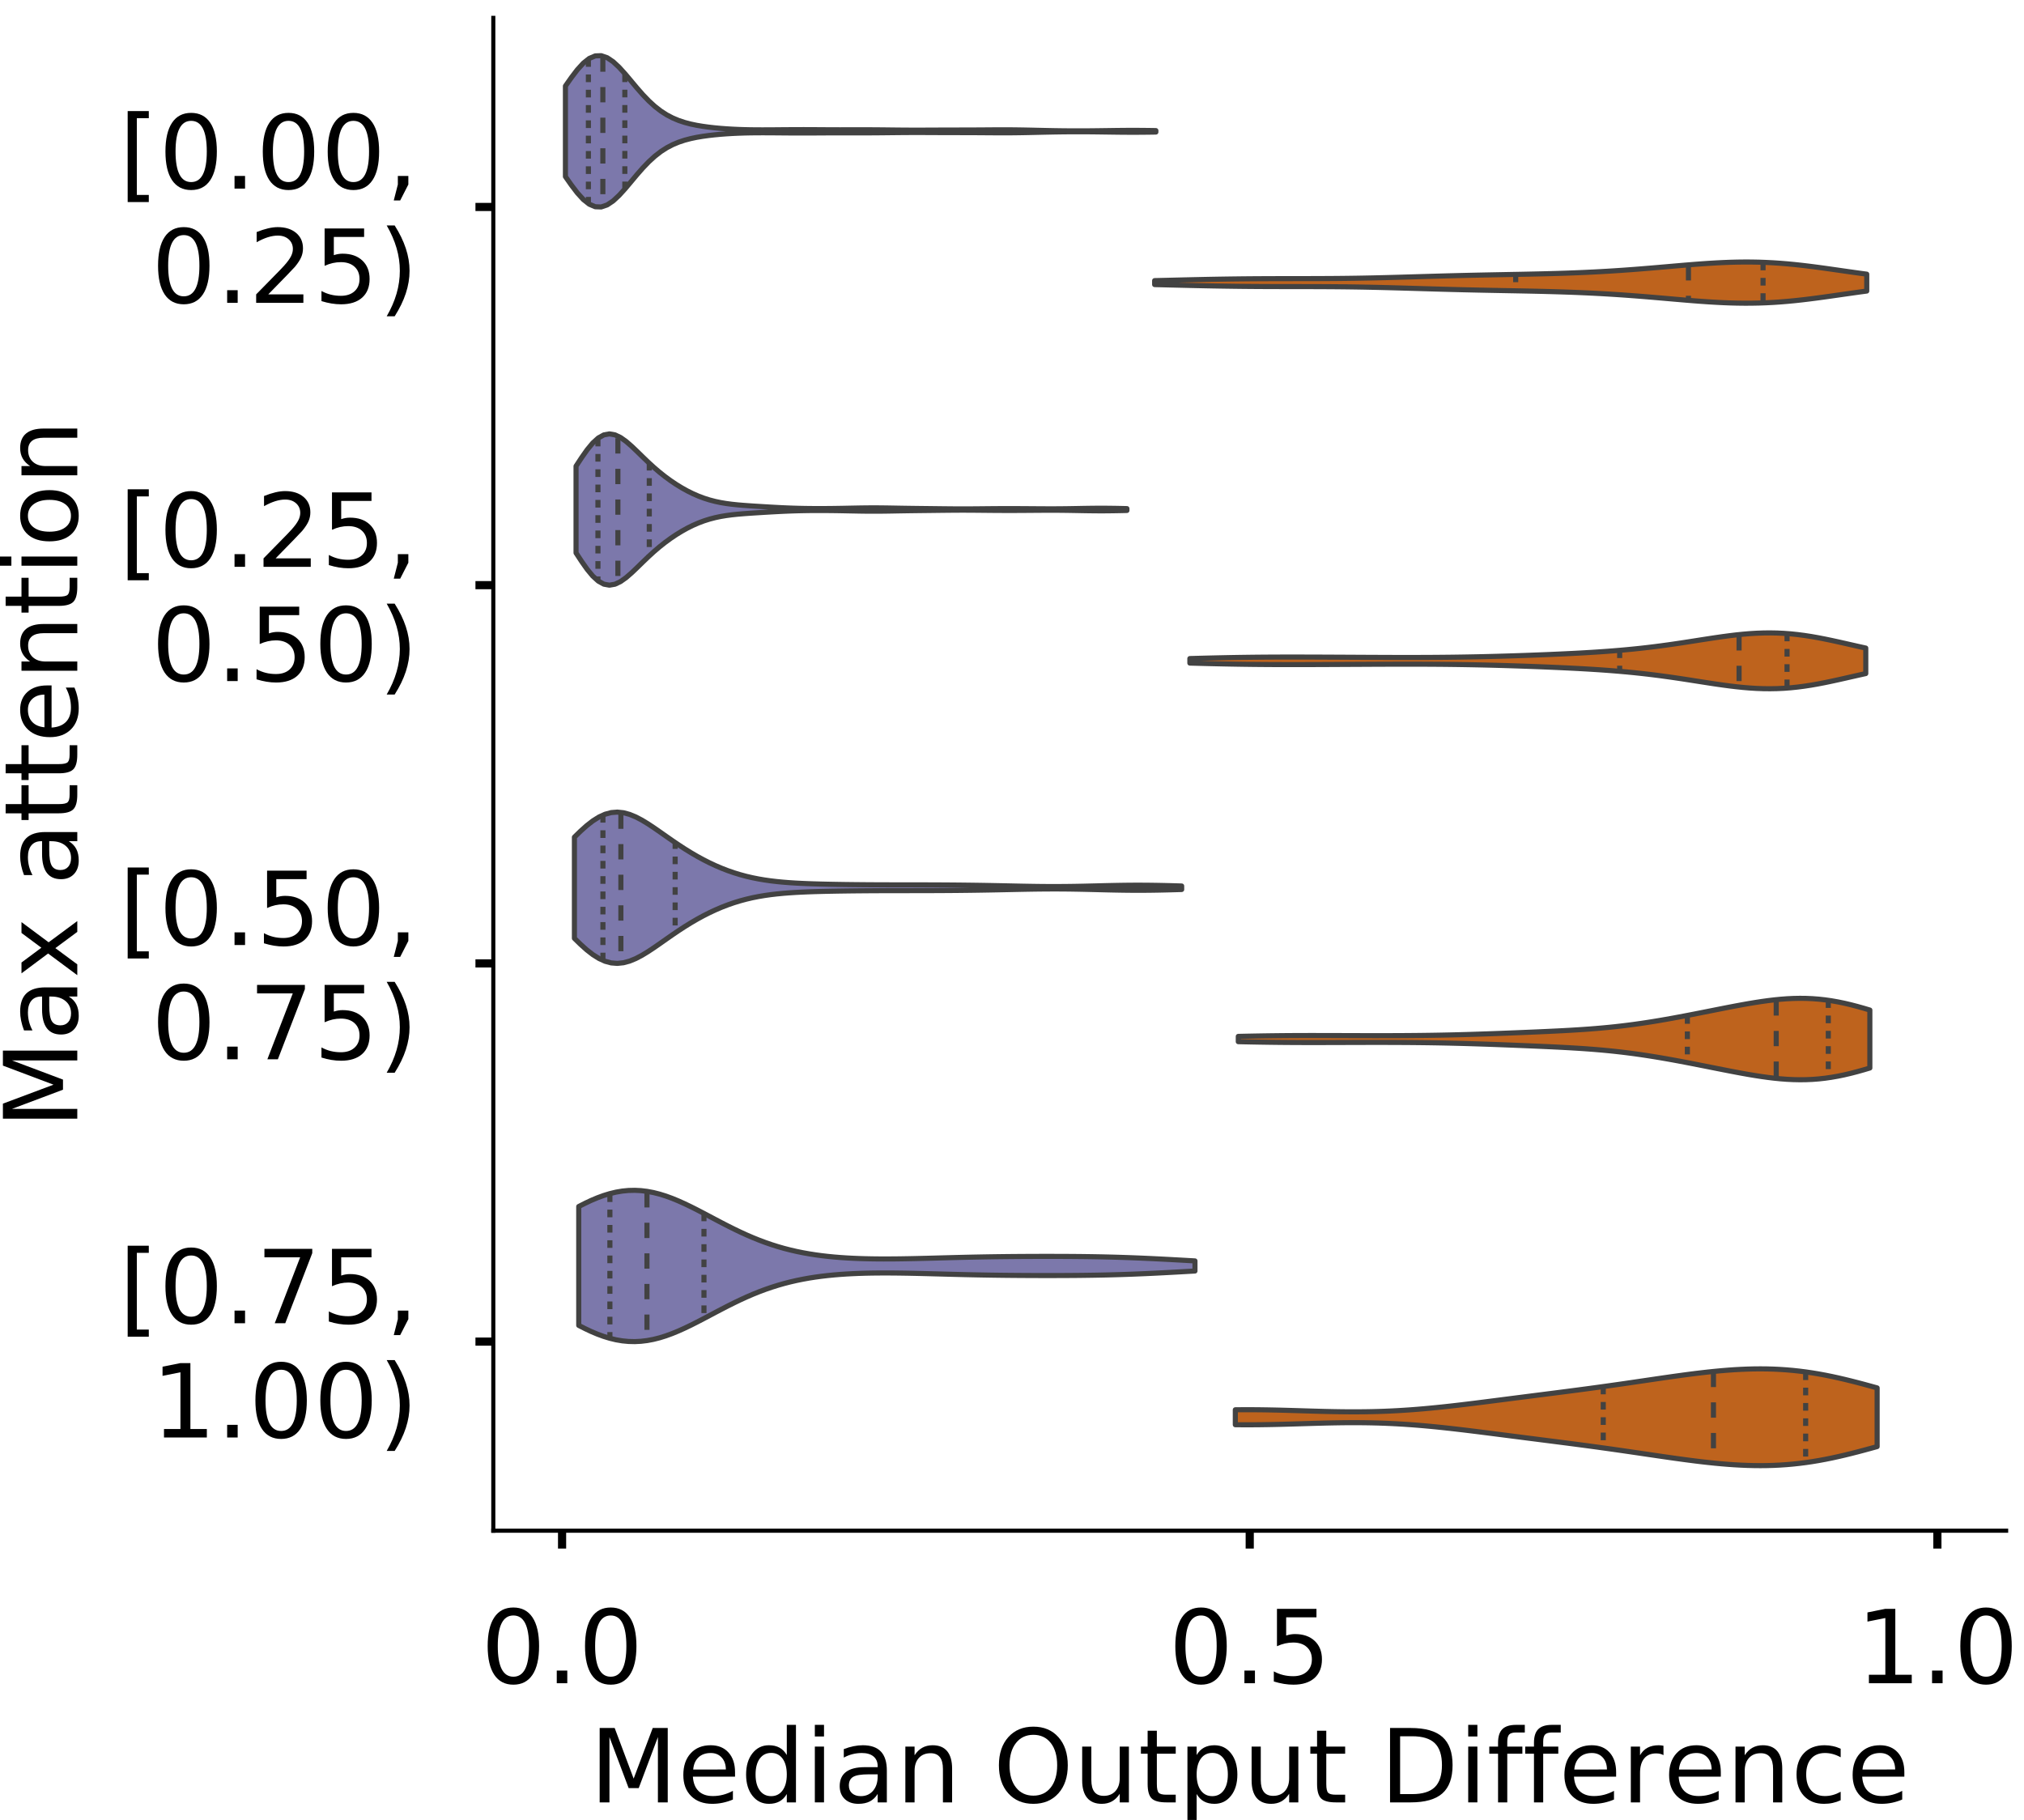<?xml version="1.0" encoding="utf-8" standalone="no"?>
<!DOCTYPE svg PUBLIC "-//W3C//DTD SVG 1.1//EN"
  "http://www.w3.org/Graphics/SVG/1.1/DTD/svg11.dtd">
<!-- Created with matplotlib (https://matplotlib.org/) -->
<svg height="356.753pt" version="1.1" viewBox="0 0 396.753 356.753" width="396.753pt" xmlns="http://www.w3.org/2000/svg" xmlns:xlink="http://www.w3.org/1999/xlink">
 <defs>
  <style type="text/css">
*{stroke-linecap:butt;stroke-linejoin:round;}
  </style>
 </defs>
 <g id="figure_1">
  <g id="patch_1">
   <path d="M 0 356.753 
L 396.753 356.753 
L 396.753 0 
L 0 0 
z
" style="fill:#ffffff;"/>
  </g>
  <g id="axes_1">
   <g id="patch_2">
    <path d="M 96.7 300.053 
L 393.253 300.053 
L 393.253 3.5 
L 96.7 3.5 
z
" style="fill:#ffffff;"/>
   </g>
   <g id="PolyCollection_1">
    <defs>
     <path d="M 110.838 -322.134 
L 110.838 -339.89 
L 112.007 -341.555 
L 113.176 -343.09 
L 114.345 -344.372 
L 115.514 -345.299 
L 116.683 -345.797 
L 117.852 -345.839 
L 119.021 -345.44 
L 120.191 -344.655 
L 121.36 -343.568 
L 122.529 -342.279 
L 123.698 -340.892 
L 124.867 -339.496 
L 126.036 -338.166 
L 127.205 -336.953 
L 128.374 -335.888 
L 129.543 -334.981 
L 130.712 -334.229 
L 131.882 -333.619 
L 133.051 -333.131 
L 134.22 -332.744 
L 135.389 -332.437 
L 136.558 -332.193 
L 137.727 -331.996 
L 138.896 -331.835 
L 140.065 -331.702 
L 141.234 -331.593 
L 142.404 -331.504 
L 143.573 -331.434 
L 144.742 -331.38 
L 145.911 -331.342 
L 147.08 -331.317 
L 148.249 -331.303 
L 149.418 -331.299 
L 150.587 -331.302 
L 151.756 -331.309 
L 152.926 -331.319 
L 154.095 -331.328 
L 155.264 -331.336 
L 156.433 -331.341 
L 157.602 -331.342 
L 158.771 -331.339 
L 159.94 -331.333 
L 161.109 -331.325 
L 162.278 -331.318 
L 163.447 -331.313 
L 164.617 -331.31 
L 165.786 -331.311 
L 166.955 -331.312 
L 168.124 -331.315 
L 169.293 -331.315 
L 170.462 -331.313 
L 171.631 -331.307 
L 172.8 -331.297 
L 173.969 -331.285 
L 175.139 -331.271 
L 176.308 -331.259 
L 177.477 -331.25 
L 178.646 -331.244 
L 179.815 -331.243 
L 180.984 -331.245 
L 182.153 -331.25 
L 183.322 -331.255 
L 184.491 -331.26 
L 185.661 -331.264 
L 186.83 -331.266 
L 187.999 -331.268 
L 189.168 -331.269 
L 190.337 -331.273 
L 191.506 -331.279 
L 192.675 -331.286 
L 193.844 -331.295 
L 195.013 -331.303 
L 196.182 -331.307 
L 197.352 -331.307 
L 198.521 -331.3 
L 199.69 -331.287 
L 200.859 -331.267 
L 202.028 -331.243 
L 203.197 -331.216 
L 204.366 -331.189 
L 205.535 -331.163 
L 206.704 -331.141 
L 207.874 -331.123 
L 209.043 -331.11 
L 210.212 -331.102 
L 211.381 -331.099 
L 212.55 -331.102 
L 213.719 -331.11 
L 214.888 -331.122 
L 216.057 -331.138 
L 217.226 -331.154 
L 218.395 -331.171 
L 219.565 -331.184 
L 220.734 -331.194 
L 221.903 -331.198 
L 223.072 -331.196 
L 224.241 -331.188 
L 225.41 -331.175 
L 226.579 -331.157 
L 226.579 -330.867 
L 226.579 -330.867 
L 225.41 -330.849 
L 224.241 -330.836 
L 223.072 -330.828 
L 221.903 -330.826 
L 220.734 -330.83 
L 219.565 -330.839 
L 218.395 -330.853 
L 217.226 -330.869 
L 216.057 -330.886 
L 214.888 -330.901 
L 213.719 -330.914 
L 212.55 -330.921 
L 211.381 -330.924 
L 210.212 -330.922 
L 209.043 -330.914 
L 207.874 -330.901 
L 206.704 -330.883 
L 205.535 -330.86 
L 204.366 -330.835 
L 203.197 -330.808 
L 202.028 -330.781 
L 200.859 -330.757 
L 199.69 -330.737 
L 198.521 -330.724 
L 197.352 -330.717 
L 196.182 -330.716 
L 195.013 -330.721 
L 193.844 -330.729 
L 192.675 -330.737 
L 191.506 -330.745 
L 190.337 -330.751 
L 189.168 -330.754 
L 187.999 -330.756 
L 186.83 -330.758 
L 185.661 -330.76 
L 184.491 -330.763 
L 183.322 -330.768 
L 182.153 -330.774 
L 180.984 -330.778 
L 179.815 -330.781 
L 178.646 -330.779 
L 177.477 -330.774 
L 176.308 -330.764 
L 175.139 -330.752 
L 173.969 -330.739 
L 172.8 -330.727 
L 171.631 -330.717 
L 170.462 -330.711 
L 169.293 -330.708 
L 168.124 -330.709 
L 166.955 -330.711 
L 165.786 -330.713 
L 164.617 -330.713 
L 163.447 -330.711 
L 162.278 -330.705 
L 161.109 -330.698 
L 159.94 -330.691 
L 158.771 -330.685 
L 157.602 -330.682 
L 156.433 -330.683 
L 155.264 -330.687 
L 154.095 -330.695 
L 152.926 -330.705 
L 151.756 -330.715 
L 150.587 -330.722 
L 149.418 -330.725 
L 148.249 -330.72 
L 147.08 -330.707 
L 145.911 -330.682 
L 144.742 -330.643 
L 143.573 -330.59 
L 142.404 -330.519 
L 141.234 -330.431 
L 140.065 -330.321 
L 138.896 -330.189 
L 137.727 -330.028 
L 136.558 -329.831 
L 135.389 -329.586 
L 134.22 -329.28 
L 133.051 -328.893 
L 131.882 -328.405 
L 130.712 -327.795 
L 129.543 -327.043 
L 128.374 -326.136 
L 127.205 -325.071 
L 126.036 -323.858 
L 124.867 -322.528 
L 123.698 -321.132 
L 122.529 -319.744 
L 121.36 -318.456 
L 120.191 -317.369 
L 119.021 -316.584 
L 117.852 -316.184 
L 116.683 -316.226 
L 115.514 -316.725 
L 114.345 -317.651 
L 113.176 -318.934 
L 112.007 -320.469 
L 110.838 -322.134 
z
" id="m9d7e455f4f" style="stroke:#424242;"/>
    </defs>
    <g clip-path="url(#pa01f464db3)">
     <use style="fill:#7c78ab;stroke:#424242;" x="0" xlink:href="#m9d7e455f4f" y="356.753"/>
    </g>
   </g>
   <g id="PolyCollection_2">
    <defs>
     <path d="M 226.338 -300.967 
L 226.338 -301.746 
L 227.748 -301.78 
L 229.158 -301.814 
L 230.568 -301.848 
L 231.978 -301.882 
L 233.388 -301.915 
L 234.798 -301.946 
L 236.208 -301.976 
L 237.618 -302.004 
L 239.028 -302.029 
L 240.438 -302.051 
L 241.848 -302.071 
L 243.258 -302.088 
L 244.668 -302.102 
L 246.078 -302.113 
L 247.488 -302.121 
L 248.898 -302.127 
L 250.308 -302.131 
L 251.718 -302.134 
L 253.128 -302.136 
L 254.538 -302.137 
L 255.948 -302.139 
L 257.358 -302.142 
L 258.768 -302.147 
L 260.178 -302.154 
L 261.588 -302.163 
L 262.998 -302.176 
L 264.408 -302.193 
L 265.818 -302.213 
L 267.228 -302.237 
L 268.638 -302.265 
L 270.048 -302.296 
L 271.458 -302.33 
L 272.868 -302.367 
L 274.278 -302.405 
L 275.688 -302.446 
L 277.098 -302.487 
L 278.508 -302.529 
L 279.918 -302.57 
L 281.328 -302.611 
L 282.738 -302.651 
L 284.148 -302.689 
L 285.558 -302.725 
L 286.968 -302.76 
L 288.378 -302.792 
L 289.788 -302.823 
L 291.198 -302.852 
L 292.608 -302.88 
L 294.018 -302.907 
L 295.428 -302.934 
L 296.838 -302.96 
L 298.248 -302.987 
L 299.658 -303.016 
L 301.068 -303.046 
L 302.478 -303.079 
L 303.888 -303.116 
L 305.298 -303.156 
L 306.708 -303.2 
L 308.118 -303.25 
L 309.528 -303.305 
L 310.938 -303.367 
L 312.348 -303.434 
L 313.758 -303.508 
L 315.168 -303.589 
L 316.578 -303.677 
L 317.988 -303.771 
L 319.398 -303.872 
L 320.808 -303.978 
L 322.218 -304.09 
L 323.628 -304.206 
L 325.038 -304.326 
L 326.448 -304.448 
L 327.858 -304.571 
L 329.268 -304.692 
L 330.678 -304.811 
L 332.088 -304.925 
L 333.498 -305.031 
L 334.908 -305.128 
L 336.318 -305.213 
L 337.728 -305.285 
L 339.138 -305.34 
L 340.548 -305.376 
L 341.958 -305.393 
L 343.368 -305.388 
L 344.778 -305.361 
L 346.188 -305.311 
L 347.598 -305.239 
L 349.008 -305.144 
L 350.418 -305.028 
L 351.827 -304.893 
L 353.237 -304.74 
L 354.647 -304.571 
L 356.057 -304.39 
L 357.467 -304.2 
L 358.877 -304.002 
L 360.287 -303.801 
L 361.697 -303.598 
L 363.107 -303.398 
L 364.517 -303.201 
L 365.927 -303.012 
L 365.927 -299.701 
L 365.927 -299.701 
L 364.517 -299.512 
L 363.107 -299.315 
L 361.697 -299.115 
L 360.287 -298.912 
L 358.877 -298.711 
L 357.467 -298.513 
L 356.057 -298.323 
L 354.647 -298.142 
L 353.237 -297.973 
L 351.827 -297.82 
L 350.418 -297.685 
L 349.008 -297.569 
L 347.598 -297.474 
L 346.188 -297.402 
L 344.778 -297.352 
L 343.368 -297.325 
L 341.958 -297.32 
L 340.548 -297.337 
L 339.138 -297.373 
L 337.728 -297.428 
L 336.318 -297.5 
L 334.908 -297.585 
L 333.498 -297.682 
L 332.088 -297.788 
L 330.678 -297.902 
L 329.268 -298.021 
L 327.858 -298.142 
L 326.448 -298.265 
L 325.038 -298.387 
L 323.628 -298.507 
L 322.218 -298.623 
L 320.808 -298.735 
L 319.398 -298.841 
L 317.988 -298.942 
L 316.578 -299.036 
L 315.168 -299.124 
L 313.758 -299.205 
L 312.348 -299.279 
L 310.938 -299.346 
L 309.528 -299.408 
L 308.118 -299.463 
L 306.708 -299.513 
L 305.298 -299.557 
L 303.888 -299.597 
L 302.478 -299.634 
L 301.068 -299.667 
L 299.658 -299.697 
L 298.248 -299.726 
L 296.838 -299.753 
L 295.428 -299.779 
L 294.018 -299.806 
L 292.608 -299.833 
L 291.198 -299.861 
L 289.788 -299.89 
L 288.378 -299.921 
L 286.968 -299.953 
L 285.558 -299.988 
L 284.148 -300.024 
L 282.738 -300.062 
L 281.328 -300.102 
L 279.918 -300.143 
L 278.508 -300.184 
L 277.098 -300.226 
L 275.688 -300.267 
L 274.278 -300.308 
L 272.868 -300.346 
L 271.458 -300.383 
L 270.048 -300.417 
L 268.638 -300.448 
L 267.228 -300.476 
L 265.818 -300.5 
L 264.408 -300.52 
L 262.998 -300.537 
L 261.588 -300.55 
L 260.178 -300.559 
L 258.768 -300.566 
L 257.358 -300.571 
L 255.948 -300.574 
L 254.538 -300.576 
L 253.128 -300.577 
L 251.718 -300.579 
L 250.308 -300.582 
L 248.898 -300.586 
L 247.488 -300.592 
L 246.078 -300.6 
L 244.668 -300.611 
L 243.258 -300.625 
L 241.848 -300.642 
L 240.438 -300.662 
L 239.028 -300.684 
L 237.618 -300.709 
L 236.208 -300.737 
L 234.798 -300.767 
L 233.388 -300.798 
L 231.978 -300.831 
L 230.568 -300.865 
L 229.158 -300.899 
L 227.748 -300.933 
L 226.338 -300.967 
z
" id="md15f09a9ed" style="stroke:#424242;"/>
    </defs>
    <g clip-path="url(#pa01f464db3)">
     <use style="fill:#be631d;stroke:#424242;" x="0" xlink:href="#md15f09a9ed" y="356.753"/>
    </g>
   </g>
   <g id="PolyCollection_3">
    <defs>
     <path d="M 112.919 -248.368 
L 112.919 -265.379 
L 114.01 -267.043 
L 115.1 -268.592 
L 116.191 -269.91 
L 117.282 -270.901 
L 118.373 -271.505 
L 119.463 -271.701 
L 120.554 -271.512 
L 121.645 -270.992 
L 122.736 -270.217 
L 123.826 -269.27 
L 124.917 -268.231 
L 126.008 -267.165 
L 127.099 -266.119 
L 128.189 -265.123 
L 129.28 -264.191 
L 130.371 -263.327 
L 131.462 -262.529 
L 132.552 -261.797 
L 133.643 -261.127 
L 134.734 -260.52 
L 135.825 -259.978 
L 136.915 -259.503 
L 138.006 -259.093 
L 139.097 -258.749 
L 140.188 -258.464 
L 141.278 -258.235 
L 142.369 -258.052 
L 143.46 -257.908 
L 144.551 -257.793 
L 145.641 -257.7 
L 146.732 -257.62 
L 147.823 -257.547 
L 148.914 -257.479 
L 150.004 -257.412 
L 151.095 -257.348 
L 152.186 -257.288 
L 153.277 -257.232 
L 154.367 -257.184 
L 155.458 -257.144 
L 156.549 -257.112 
L 157.64 -257.089 
L 158.73 -257.073 
L 159.821 -257.065 
L 160.912 -257.064 
L 162.003 -257.069 
L 163.093 -257.079 
L 164.184 -257.094 
L 165.275 -257.113 
L 166.366 -257.135 
L 167.456 -257.157 
L 168.547 -257.177 
L 169.638 -257.192 
L 170.729 -257.2 
L 171.819 -257.2 
L 172.91 -257.192 
L 174.001 -257.178 
L 175.092 -257.159 
L 176.182 -257.139 
L 177.273 -257.12 
L 178.364 -257.104 
L 179.455 -257.089 
L 180.545 -257.076 
L 181.636 -257.064 
L 182.727 -257.051 
L 183.818 -257.038 
L 184.908 -257.025 
L 185.999 -257.013 
L 187.09 -257.004 
L 188.181 -256.999 
L 189.271 -256.999 
L 190.362 -257.003 
L 191.453 -257.012 
L 192.544 -257.022 
L 193.634 -257.033 
L 194.725 -257.043 
L 195.816 -257.05 
L 196.907 -257.054 
L 197.997 -257.055 
L 199.088 -257.053 
L 200.179 -257.048 
L 201.27 -257.041 
L 202.36 -257.033 
L 203.451 -257.025 
L 204.542 -257.018 
L 205.633 -257.015 
L 206.723 -257.015 
L 207.814 -257.021 
L 208.905 -257.033 
L 209.996 -257.05 
L 211.086 -257.069 
L 212.177 -257.09 
L 213.268 -257.108 
L 214.359 -257.121 
L 215.449 -257.128 
L 216.54 -257.127 
L 217.631 -257.118 
L 218.722 -257.103 
L 219.812 -257.082 
L 220.903 -257.057 
L 220.903 -256.69 
L 220.903 -256.69 
L 219.812 -256.665 
L 218.722 -256.644 
L 217.631 -256.629 
L 216.54 -256.62 
L 215.449 -256.619 
L 214.359 -256.626 
L 213.268 -256.639 
L 212.177 -256.657 
L 211.086 -256.678 
L 209.996 -256.697 
L 208.905 -256.714 
L 207.814 -256.726 
L 206.723 -256.732 
L 205.633 -256.732 
L 204.542 -256.729 
L 203.451 -256.722 
L 202.36 -256.714 
L 201.27 -256.706 
L 200.179 -256.699 
L 199.088 -256.694 
L 197.997 -256.692 
L 196.907 -256.693 
L 195.816 -256.697 
L 194.725 -256.704 
L 193.634 -256.714 
L 192.544 -256.725 
L 191.453 -256.735 
L 190.362 -256.744 
L 189.271 -256.748 
L 188.181 -256.748 
L 187.09 -256.743 
L 185.999 -256.734 
L 184.908 -256.722 
L 183.818 -256.709 
L 182.727 -256.696 
L 181.636 -256.683 
L 180.545 -256.671 
L 179.455 -256.658 
L 178.364 -256.643 
L 177.273 -256.627 
L 176.182 -256.608 
L 175.092 -256.588 
L 174.001 -256.569 
L 172.91 -256.555 
L 171.819 -256.547 
L 170.729 -256.547 
L 169.638 -256.555 
L 168.547 -256.57 
L 167.456 -256.59 
L 166.366 -256.612 
L 165.275 -256.634 
L 164.184 -256.653 
L 163.093 -256.668 
L 162.003 -256.678 
L 160.912 -256.683 
L 159.821 -256.682 
L 158.73 -256.674 
L 157.64 -256.658 
L 156.549 -256.635 
L 155.458 -256.603 
L 154.367 -256.563 
L 153.277 -256.515 
L 152.186 -256.459 
L 151.095 -256.399 
L 150.004 -256.335 
L 148.914 -256.268 
L 147.823 -256.2 
L 146.732 -256.127 
L 145.641 -256.047 
L 144.551 -255.954 
L 143.46 -255.839 
L 142.369 -255.695 
L 141.278 -255.512 
L 140.188 -255.283 
L 139.097 -254.998 
L 138.006 -254.654 
L 136.915 -254.244 
L 135.825 -253.769 
L 134.734 -253.227 
L 133.643 -252.62 
L 132.552 -251.95 
L 131.462 -251.218 
L 130.371 -250.42 
L 129.28 -249.556 
L 128.189 -248.624 
L 127.099 -247.628 
L 126.008 -246.582 
L 124.917 -245.516 
L 123.826 -244.477 
L 122.736 -243.53 
L 121.645 -242.755 
L 120.554 -242.235 
L 119.463 -242.046 
L 118.373 -242.242 
L 117.282 -242.846 
L 116.191 -243.837 
L 115.1 -245.155 
L 114.01 -246.704 
L 112.919 -248.368 
z
" id="ma9645e6f65" style="stroke:#424242;"/>
    </defs>
    <g clip-path="url(#pa01f464db3)">
     <use style="fill:#7c78ab;stroke:#424242;" x="0" xlink:href="#ma9645e6f65" y="356.753"/>
    </g>
   </g>
   <g id="PolyCollection_4">
    <defs>
     <path d="M 233.243 -226.774 
L 233.243 -227.662 
L 234.582 -227.698 
L 235.92 -227.734 
L 237.258 -227.767 
L 238.597 -227.798 
L 239.935 -227.827 
L 241.273 -227.854 
L 242.611 -227.877 
L 243.95 -227.897 
L 245.288 -227.914 
L 246.626 -227.928 
L 247.965 -227.939 
L 249.303 -227.947 
L 250.641 -227.953 
L 251.979 -227.956 
L 253.318 -227.957 
L 254.656 -227.956 
L 255.994 -227.953 
L 257.333 -227.95 
L 258.671 -227.945 
L 260.009 -227.939 
L 261.348 -227.933 
L 262.686 -227.927 
L 264.024 -227.92 
L 265.362 -227.913 
L 266.701 -227.906 
L 268.039 -227.899 
L 269.377 -227.893 
L 270.716 -227.887 
L 272.054 -227.882 
L 273.392 -227.878 
L 274.731 -227.876 
L 276.069 -227.875 
L 277.407 -227.876 
L 278.745 -227.88 
L 280.084 -227.885 
L 281.422 -227.894 
L 282.76 -227.905 
L 284.099 -227.919 
L 285.437 -227.936 
L 286.775 -227.956 
L 288.113 -227.979 
L 289.452 -228.005 
L 290.79 -228.034 
L 292.128 -228.067 
L 293.467 -228.102 
L 294.805 -228.14 
L 296.143 -228.18 
L 297.482 -228.223 
L 298.82 -228.269 
L 300.158 -228.317 
L 301.496 -228.368 
L 302.835 -228.421 
L 304.173 -228.477 
L 305.511 -228.536 
L 306.85 -228.598 
L 308.188 -228.664 
L 309.526 -228.734 
L 310.864 -228.809 
L 312.203 -228.889 
L 313.541 -228.976 
L 314.879 -229.07 
L 316.218 -229.171 
L 317.556 -229.282 
L 318.894 -229.402 
L 320.233 -229.532 
L 321.571 -229.672 
L 322.909 -229.823 
L 324.247 -229.985 
L 325.586 -230.157 
L 326.924 -230.34 
L 328.262 -230.531 
L 329.601 -230.73 
L 330.939 -230.935 
L 332.277 -231.144 
L 333.616 -231.354 
L 334.954 -231.561 
L 336.292 -231.763 
L 337.63 -231.955 
L 338.969 -232.134 
L 340.307 -232.295 
L 341.645 -232.433 
L 342.984 -232.546 
L 344.322 -232.628 
L 345.66 -232.677 
L 346.998 -232.691 
L 348.337 -232.667 
L 349.675 -232.604 
L 351.013 -232.504 
L 352.352 -232.365 
L 353.69 -232.192 
L 355.028 -231.986 
L 356.367 -231.751 
L 357.705 -231.492 
L 359.043 -231.214 
L 360.381 -230.922 
L 361.72 -230.621 
L 363.058 -230.317 
L 364.396 -230.014 
L 365.735 -229.718 
L 365.735 -224.719 
L 365.735 -224.719 
L 364.396 -224.422 
L 363.058 -224.12 
L 361.72 -223.815 
L 360.381 -223.514 
L 359.043 -223.222 
L 357.705 -222.944 
L 356.367 -222.685 
L 355.028 -222.45 
L 353.69 -222.245 
L 352.352 -222.071 
L 351.013 -221.933 
L 349.675 -221.832 
L 348.337 -221.769 
L 346.998 -221.745 
L 345.66 -221.759 
L 344.322 -221.808 
L 342.984 -221.891 
L 341.645 -222.003 
L 340.307 -222.142 
L 338.969 -222.302 
L 337.63 -222.481 
L 336.292 -222.673 
L 334.954 -222.875 
L 333.616 -223.083 
L 332.277 -223.292 
L 330.939 -223.501 
L 329.601 -223.706 
L 328.262 -223.905 
L 326.924 -224.096 
L 325.586 -224.279 
L 324.247 -224.451 
L 322.909 -224.613 
L 321.571 -224.764 
L 320.233 -224.905 
L 318.894 -225.035 
L 317.556 -225.154 
L 316.218 -225.265 
L 314.879 -225.367 
L 313.541 -225.461 
L 312.203 -225.547 
L 310.864 -225.628 
L 309.526 -225.703 
L 308.188 -225.773 
L 306.85 -225.838 
L 305.511 -225.901 
L 304.173 -225.959 
L 302.835 -226.015 
L 301.496 -226.069 
L 300.158 -226.119 
L 298.82 -226.167 
L 297.482 -226.213 
L 296.143 -226.256 
L 294.805 -226.297 
L 293.467 -226.335 
L 292.128 -226.37 
L 290.79 -226.402 
L 289.452 -226.431 
L 288.113 -226.457 
L 286.775 -226.48 
L 285.437 -226.5 
L 284.099 -226.517 
L 282.76 -226.532 
L 281.422 -226.543 
L 280.084 -226.551 
L 278.745 -226.557 
L 277.407 -226.56 
L 276.069 -226.561 
L 274.731 -226.56 
L 273.392 -226.558 
L 272.054 -226.554 
L 270.716 -226.549 
L 269.377 -226.544 
L 268.039 -226.537 
L 266.701 -226.53 
L 265.362 -226.524 
L 264.024 -226.517 
L 262.686 -226.51 
L 261.348 -226.503 
L 260.009 -226.497 
L 258.671 -226.491 
L 257.333 -226.487 
L 255.994 -226.483 
L 254.656 -226.481 
L 253.318 -226.48 
L 251.979 -226.481 
L 250.641 -226.484 
L 249.303 -226.489 
L 247.965 -226.497 
L 246.626 -226.508 
L 245.288 -226.522 
L 243.95 -226.539 
L 242.611 -226.559 
L 241.273 -226.583 
L 239.935 -226.609 
L 238.597 -226.638 
L 237.258 -226.669 
L 235.92 -226.703 
L 234.582 -226.738 
L 233.243 -226.774 
z
" id="m21f68f2363" style="stroke:#424242;"/>
    </defs>
    <g clip-path="url(#pa01f464db3)">
     <use style="fill:#be631d;stroke:#424242;" x="0" xlink:href="#m21f68f2363" y="356.753"/>
    </g>
   </g>
   <g id="PolyCollection_5">
    <defs>
     <path d="M 112.6 -172.815 
L 112.6 -192.655 
L 113.802 -193.829 
L 115.004 -194.906 
L 116.207 -195.843 
L 117.409 -196.599 
L 118.612 -197.147 
L 119.814 -197.469 
L 121.016 -197.563 
L 122.219 -197.437 
L 123.421 -197.113 
L 124.624 -196.62 
L 125.826 -195.99 
L 127.028 -195.259 
L 128.231 -194.461 
L 129.433 -193.627 
L 130.636 -192.782 
L 131.838 -191.944 
L 133.04 -191.13 
L 134.243 -190.347 
L 135.445 -189.604 
L 136.647 -188.902 
L 137.85 -188.246 
L 139.052 -187.636 
L 140.255 -187.073 
L 141.457 -186.559 
L 142.659 -186.093 
L 143.862 -185.676 
L 145.064 -185.306 
L 146.267 -184.982 
L 147.469 -184.702 
L 148.671 -184.462 
L 149.874 -184.259 
L 151.076 -184.088 
L 152.279 -183.947 
L 153.481 -183.831 
L 154.683 -183.735 
L 155.886 -183.657 
L 157.088 -183.594 
L 158.291 -183.542 
L 159.493 -183.5 
L 160.695 -183.465 
L 161.898 -183.436 
L 163.1 -183.411 
L 164.303 -183.39 
L 165.505 -183.371 
L 166.707 -183.356 
L 167.91 -183.342 
L 169.112 -183.331 
L 170.315 -183.322 
L 171.517 -183.315 
L 172.719 -183.31 
L 173.922 -183.306 
L 175.124 -183.304 
L 176.327 -183.303 
L 177.529 -183.302 
L 178.731 -183.301 
L 179.934 -183.3 
L 181.136 -183.297 
L 182.339 -183.294 
L 183.541 -183.289 
L 184.743 -183.283 
L 185.946 -183.275 
L 187.148 -183.266 
L 188.351 -183.255 
L 189.553 -183.241 
L 190.755 -183.226 
L 191.958 -183.209 
L 193.16 -183.189 
L 194.363 -183.167 
L 195.565 -183.143 
L 196.767 -183.119 
L 197.97 -183.093 
L 199.172 -183.067 
L 200.375 -183.043 
L 201.577 -183.021 
L 202.779 -183.001 
L 203.982 -182.986 
L 205.184 -182.976 
L 206.387 -182.972 
L 207.589 -182.974 
L 208.791 -182.982 
L 209.994 -182.996 
L 211.196 -183.015 
L 212.399 -183.04 
L 213.601 -183.068 
L 214.803 -183.097 
L 216.006 -183.128 
L 217.208 -183.157 
L 218.41 -183.183 
L 219.613 -183.205 
L 220.815 -183.221 
L 222.018 -183.231 
L 223.22 -183.234 
L 224.422 -183.23 
L 225.625 -183.219 
L 226.827 -183.201 
L 228.03 -183.177 
L 229.232 -183.148 
L 230.434 -183.115 
L 231.637 -183.079 
L 231.637 -182.391 
L 231.637 -182.391 
L 230.434 -182.356 
L 229.232 -182.323 
L 228.03 -182.294 
L 226.827 -182.269 
L 225.625 -182.251 
L 224.422 -182.24 
L 223.22 -182.236 
L 222.018 -182.239 
L 220.815 -182.249 
L 219.613 -182.266 
L 218.41 -182.288 
L 217.208 -182.314 
L 216.006 -182.343 
L 214.803 -182.373 
L 213.601 -182.403 
L 212.399 -182.431 
L 211.196 -182.455 
L 209.994 -182.475 
L 208.791 -182.489 
L 207.589 -182.497 
L 206.387 -182.499 
L 205.184 -182.494 
L 203.982 -182.484 
L 202.779 -182.469 
L 201.577 -182.45 
L 200.375 -182.427 
L 199.172 -182.403 
L 197.97 -182.377 
L 196.767 -182.352 
L 195.565 -182.327 
L 194.363 -182.303 
L 193.16 -182.282 
L 191.958 -182.262 
L 190.755 -182.244 
L 189.553 -182.229 
L 188.351 -182.216 
L 187.148 -182.204 
L 185.946 -182.195 
L 184.743 -182.187 
L 183.541 -182.181 
L 182.339 -182.176 
L 181.136 -182.173 
L 179.934 -182.171 
L 178.731 -182.169 
L 177.529 -182.168 
L 176.327 -182.167 
L 175.124 -182.166 
L 173.922 -182.164 
L 172.719 -182.16 
L 171.517 -182.155 
L 170.315 -182.148 
L 169.112 -182.139 
L 167.91 -182.128 
L 166.707 -182.115 
L 165.505 -182.099 
L 164.303 -182.081 
L 163.1 -182.059 
L 161.898 -182.035 
L 160.695 -182.005 
L 159.493 -181.97 
L 158.291 -181.928 
L 157.088 -181.876 
L 155.886 -181.813 
L 154.683 -181.735 
L 153.481 -181.64 
L 152.279 -181.523 
L 151.076 -181.382 
L 149.874 -181.212 
L 148.671 -181.008 
L 147.469 -180.769 
L 146.267 -180.488 
L 145.064 -180.164 
L 143.862 -179.795 
L 142.659 -179.377 
L 141.457 -178.912 
L 140.255 -178.397 
L 139.052 -177.835 
L 137.85 -177.225 
L 136.647 -176.568 
L 135.445 -175.867 
L 134.243 -175.123 
L 133.04 -174.341 
L 131.838 -173.526 
L 130.636 -172.689 
L 129.433 -171.843 
L 128.231 -171.009 
L 127.028 -170.211 
L 125.826 -169.481 
L 124.624 -168.851 
L 123.421 -168.357 
L 122.219 -168.033 
L 121.016 -167.907 
L 119.814 -168.001 
L 118.612 -168.324 
L 117.409 -168.871 
L 116.207 -169.628 
L 115.004 -170.564 
L 113.802 -171.642 
L 112.6 -172.815 
z
" id="mbe1e849db5" style="stroke:#424242;"/>
    </defs>
    <g clip-path="url(#pa01f464db3)">
     <use style="fill:#7c78ab;stroke:#424242;" x="0" xlink:href="#mbe1e849db5" y="356.753"/>
    </g>
   </g>
   <g id="PolyCollection_6">
    <defs>
     <path d="M 242.736 -152.562 
L 242.736 -153.598 
L 243.987 -153.626 
L 245.237 -153.652 
L 246.488 -153.675 
L 247.738 -153.696 
L 248.989 -153.714 
L 250.239 -153.729 
L 251.49 -153.742 
L 252.74 -153.752 
L 253.991 -153.759 
L 255.241 -153.763 
L 256.492 -153.766 
L 257.742 -153.766 
L 258.993 -153.765 
L 260.243 -153.763 
L 261.494 -153.76 
L 262.744 -153.756 
L 263.995 -153.752 
L 265.245 -153.748 
L 266.496 -153.745 
L 267.746 -153.742 
L 268.997 -153.74 
L 270.247 -153.74 
L 271.498 -153.741 
L 272.748 -153.744 
L 273.999 -153.748 
L 275.249 -153.755 
L 276.5 -153.764 
L 277.75 -153.776 
L 279.001 -153.79 
L 280.251 -153.807 
L 281.502 -153.827 
L 282.752 -153.85 
L 284.003 -153.876 
L 285.253 -153.905 
L 286.504 -153.937 
L 287.754 -153.972 
L 289.005 -154.01 
L 290.255 -154.051 
L 291.506 -154.093 
L 292.756 -154.138 
L 294.007 -154.184 
L 295.257 -154.232 
L 296.508 -154.281 
L 297.758 -154.331 
L 299.009 -154.382 
L 300.259 -154.434 
L 301.51 -154.488 
L 302.76 -154.543 
L 304.011 -154.601 
L 305.261 -154.661 
L 306.511 -154.725 
L 307.762 -154.794 
L 309.012 -154.869 
L 310.263 -154.95 
L 311.513 -155.039 
L 312.764 -155.136 
L 314.014 -155.244 
L 315.265 -155.361 
L 316.515 -155.49 
L 317.766 -155.631 
L 319.016 -155.783 
L 320.267 -155.946 
L 321.517 -156.122 
L 322.768 -156.308 
L 324.018 -156.505 
L 325.269 -156.711 
L 326.519 -156.927 
L 327.77 -157.15 
L 329.02 -157.38 
L 330.271 -157.616 
L 331.521 -157.857 
L 332.772 -158.102 
L 334.022 -158.349 
L 335.273 -158.597 
L 336.523 -158.846 
L 337.774 -159.093 
L 339.024 -159.337 
L 340.275 -159.576 
L 341.525 -159.807 
L 342.776 -160.029 
L 344.026 -160.237 
L 345.277 -160.43 
L 346.527 -160.603 
L 347.778 -160.754 
L 349.028 -160.878 
L 350.279 -160.973 
L 351.529 -161.034 
L 352.78 -161.059 
L 354.03 -161.046 
L 355.281 -160.991 
L 356.531 -160.895 
L 357.782 -160.757 
L 359.032 -160.577 
L 360.283 -160.357 
L 361.533 -160.099 
L 362.784 -159.806 
L 364.034 -159.482 
L 365.285 -159.132 
L 366.535 -158.761 
L 366.535 -147.399 
L 366.535 -147.399 
L 365.285 -147.028 
L 364.034 -146.678 
L 362.784 -146.354 
L 361.533 -146.061 
L 360.283 -145.803 
L 359.032 -145.583 
L 357.782 -145.403 
L 356.531 -145.264 
L 355.281 -145.168 
L 354.03 -145.114 
L 352.78 -145.101 
L 351.529 -145.126 
L 350.279 -145.187 
L 349.028 -145.281 
L 347.778 -145.406 
L 346.527 -145.556 
L 345.277 -145.73 
L 344.026 -145.922 
L 342.776 -146.131 
L 341.525 -146.352 
L 340.275 -146.584 
L 339.024 -146.823 
L 337.774 -147.067 
L 336.523 -147.314 
L 335.273 -147.562 
L 334.022 -147.811 
L 332.772 -148.058 
L 331.521 -148.303 
L 330.271 -148.544 
L 329.02 -148.78 
L 327.77 -149.01 
L 326.519 -149.233 
L 325.269 -149.448 
L 324.018 -149.655 
L 322.768 -149.852 
L 321.517 -150.038 
L 320.267 -150.213 
L 319.016 -150.377 
L 317.766 -150.529 
L 316.515 -150.669 
L 315.265 -150.798 
L 314.014 -150.916 
L 312.764 -151.023 
L 311.513 -151.121 
L 310.263 -151.21 
L 309.012 -151.291 
L 307.762 -151.365 
L 306.511 -151.434 
L 305.261 -151.498 
L 304.011 -151.559 
L 302.76 -151.616 
L 301.51 -151.672 
L 300.259 -151.725 
L 299.009 -151.778 
L 297.758 -151.829 
L 296.508 -151.879 
L 295.257 -151.928 
L 294.007 -151.976 
L 292.756 -152.022 
L 291.506 -152.067 
L 290.255 -152.109 
L 289.005 -152.149 
L 287.754 -152.187 
L 286.504 -152.222 
L 285.253 -152.254 
L 284.003 -152.284 
L 282.752 -152.31 
L 281.502 -152.333 
L 280.251 -152.353 
L 279.001 -152.37 
L 277.75 -152.384 
L 276.5 -152.396 
L 275.249 -152.405 
L 273.999 -152.411 
L 272.748 -152.416 
L 271.498 -152.419 
L 270.247 -152.42 
L 268.997 -152.419 
L 267.746 -152.418 
L 266.496 -152.415 
L 265.245 -152.412 
L 263.995 -152.408 
L 262.744 -152.404 
L 261.494 -152.4 
L 260.243 -152.397 
L 258.993 -152.394 
L 257.742 -152.393 
L 256.492 -152.394 
L 255.241 -152.396 
L 253.991 -152.401 
L 252.74 -152.408 
L 251.49 -152.418 
L 250.239 -152.43 
L 248.989 -152.445 
L 247.738 -152.464 
L 246.488 -152.484 
L 245.237 -152.508 
L 243.987 -152.534 
L 242.736 -152.562 
z
" id="m83bfcca34b" style="stroke:#424242;"/>
    </defs>
    <g clip-path="url(#pa01f464db3)">
     <use style="fill:#be631d;stroke:#424242;" x="0" xlink:href="#m83bfcca34b" y="356.753"/>
    </g>
   </g>
   <g id="PolyCollection_7">
    <defs>
     <path d="M 113.447 -96.946 
L 113.447 -120.248 
L 114.667 -120.872 
L 115.887 -121.446 
L 117.107 -121.96 
L 118.327 -122.408 
L 119.548 -122.78 
L 120.768 -123.072 
L 121.988 -123.278 
L 123.208 -123.396 
L 124.428 -123.424 
L 125.648 -123.364 
L 126.869 -123.217 
L 128.089 -122.986 
L 129.309 -122.677 
L 130.529 -122.297 
L 131.749 -121.852 
L 132.969 -121.351 
L 134.189 -120.803 
L 135.41 -120.217 
L 136.63 -119.603 
L 137.85 -118.969 
L 139.07 -118.325 
L 140.29 -117.679 
L 141.51 -117.038 
L 142.73 -116.411 
L 143.951 -115.802 
L 145.171 -115.217 
L 146.391 -114.66 
L 147.611 -114.135 
L 148.831 -113.644 
L 150.051 -113.188 
L 151.272 -112.767 
L 152.492 -112.384 
L 153.712 -112.035 
L 154.932 -111.722 
L 156.152 -111.441 
L 157.372 -111.193 
L 158.592 -110.974 
L 159.813 -110.783 
L 161.033 -110.617 
L 162.253 -110.475 
L 163.473 -110.355 
L 164.693 -110.255 
L 165.913 -110.173 
L 167.133 -110.107 
L 168.354 -110.056 
L 169.574 -110.018 
L 170.794 -109.992 
L 172.014 -109.976 
L 173.234 -109.97 
L 174.454 -109.973 
L 175.675 -109.982 
L 176.895 -109.998 
L 178.115 -110.019 
L 179.335 -110.044 
L 180.555 -110.073 
L 181.775 -110.103 
L 182.995 -110.135 
L 184.216 -110.168 
L 185.436 -110.201 
L 186.656 -110.233 
L 187.876 -110.264 
L 189.096 -110.293 
L 190.316 -110.321 
L 191.536 -110.346 
L 192.757 -110.369 
L 193.977 -110.389 
L 195.197 -110.407 
L 196.417 -110.423 
L 197.637 -110.436 
L 198.857 -110.447 
L 200.078 -110.456 
L 201.298 -110.463 
L 202.518 -110.468 
L 203.738 -110.472 
L 204.958 -110.474 
L 206.178 -110.473 
L 207.398 -110.471 
L 208.619 -110.467 
L 209.839 -110.46 
L 211.059 -110.45 
L 212.279 -110.438 
L 213.499 -110.422 
L 214.719 -110.403 
L 215.939 -110.38 
L 217.16 -110.352 
L 218.38 -110.321 
L 219.6 -110.285 
L 220.82 -110.245 
L 222.04 -110.201 
L 223.26 -110.153 
L 224.481 -110.1 
L 225.701 -110.044 
L 226.921 -109.985 
L 228.141 -109.923 
L 229.361 -109.859 
L 230.581 -109.792 
L 231.801 -109.725 
L 233.022 -109.656 
L 234.242 -109.587 
L 234.242 -107.606 
L 234.242 -107.606 
L 233.022 -107.538 
L 231.801 -107.469 
L 230.581 -107.401 
L 229.361 -107.335 
L 228.141 -107.271 
L 226.921 -107.208 
L 225.701 -107.149 
L 224.481 -107.093 
L 223.26 -107.041 
L 222.04 -106.992 
L 220.82 -106.948 
L 219.6 -106.908 
L 218.38 -106.873 
L 217.16 -106.841 
L 215.939 -106.814 
L 214.719 -106.791 
L 213.499 -106.772 
L 212.279 -106.756 
L 211.059 -106.743 
L 209.839 -106.734 
L 208.619 -106.727 
L 207.398 -106.723 
L 206.178 -106.72 
L 204.958 -106.72 
L 203.738 -106.722 
L 202.518 -106.725 
L 201.298 -106.731 
L 200.078 -106.738 
L 198.857 -106.747 
L 197.637 -106.758 
L 196.417 -106.771 
L 195.197 -106.787 
L 193.977 -106.804 
L 192.757 -106.825 
L 191.536 -106.848 
L 190.316 -106.873 
L 189.096 -106.9 
L 187.876 -106.93 
L 186.656 -106.961 
L 185.436 -106.993 
L 184.216 -107.026 
L 182.995 -107.058 
L 181.775 -107.091 
L 180.555 -107.121 
L 179.335 -107.149 
L 178.115 -107.175 
L 176.895 -107.195 
L 175.675 -107.211 
L 174.454 -107.221 
L 173.234 -107.223 
L 172.014 -107.217 
L 170.794 -107.202 
L 169.574 -107.176 
L 168.354 -107.138 
L 167.133 -107.087 
L 165.913 -107.021 
L 164.693 -106.939 
L 163.473 -106.838 
L 162.253 -106.718 
L 161.033 -106.577 
L 159.813 -106.411 
L 158.592 -106.22 
L 157.372 -106.001 
L 156.152 -105.752 
L 154.932 -105.472 
L 153.712 -105.158 
L 152.492 -104.81 
L 151.272 -104.426 
L 150.051 -104.006 
L 148.831 -103.55 
L 147.611 -103.059 
L 146.391 -102.533 
L 145.171 -101.977 
L 143.951 -101.392 
L 142.73 -100.783 
L 141.51 -100.155 
L 140.29 -99.515 
L 139.07 -98.869 
L 137.85 -98.225 
L 136.63 -97.591 
L 135.41 -96.976 
L 134.189 -96.391 
L 132.969 -95.843 
L 131.749 -95.342 
L 130.529 -94.897 
L 129.309 -94.516 
L 128.089 -94.208 
L 126.869 -93.977 
L 125.648 -93.83 
L 124.428 -93.769 
L 123.208 -93.798 
L 121.988 -93.916 
L 120.768 -94.122 
L 119.548 -94.414 
L 118.327 -94.786 
L 117.107 -95.233 
L 115.887 -95.748 
L 114.667 -96.322 
L 113.447 -96.946 
z
" id="m8847608937" style="stroke:#424242;"/>
    </defs>
    <g clip-path="url(#pa01f464db3)">
     <use style="fill:#7c78ab;stroke:#424242;" x="0" xlink:href="#m8847608937" y="356.753"/>
    </g>
   </g>
   <g id="PolyCollection_8">
    <defs>
     <path d="M 242.152 -77.477 
L 242.152 -80.406 
L 243.423 -80.416 
L 244.694 -80.419 
L 245.965 -80.414 
L 247.236 -80.402 
L 248.506 -80.383 
L 249.777 -80.358 
L 251.048 -80.329 
L 252.319 -80.295 
L 253.59 -80.258 
L 254.861 -80.22 
L 256.131 -80.181 
L 257.402 -80.143 
L 258.673 -80.108 
L 259.944 -80.075 
L 261.215 -80.048 
L 262.486 -80.026 
L 263.756 -80.011 
L 265.027 -80.004 
L 266.298 -80.006 
L 267.569 -80.018 
L 268.84 -80.039 
L 270.111 -80.071 
L 271.381 -80.114 
L 272.652 -80.168 
L 273.923 -80.233 
L 275.194 -80.309 
L 276.465 -80.395 
L 277.735 -80.492 
L 279.006 -80.598 
L 280.277 -80.714 
L 281.548 -80.838 
L 282.819 -80.969 
L 284.09 -81.107 
L 285.36 -81.251 
L 286.631 -81.4 
L 287.902 -81.553 
L 289.173 -81.709 
L 290.444 -81.869 
L 291.715 -82.03 
L 292.985 -82.192 
L 294.256 -82.355 
L 295.527 -82.518 
L 296.798 -82.681 
L 298.069 -82.843 
L 299.34 -83.006 
L 300.61 -83.168 
L 301.881 -83.33 
L 303.152 -83.492 
L 304.423 -83.654 
L 305.694 -83.817 
L 306.965 -83.98 
L 308.235 -84.145 
L 309.506 -84.312 
L 310.777 -84.48 
L 312.048 -84.651 
L 313.319 -84.824 
L 314.589 -85 
L 315.86 -85.178 
L 317.131 -85.358 
L 318.402 -85.541 
L 319.673 -85.726 
L 320.944 -85.912 
L 322.214 -86.099 
L 323.485 -86.286 
L 324.756 -86.473 
L 326.027 -86.658 
L 327.298 -86.841 
L 328.569 -87.02 
L 329.839 -87.194 
L 331.11 -87.362 
L 332.381 -87.524 
L 333.652 -87.676 
L 334.923 -87.819 
L 336.194 -87.95 
L 337.464 -88.068 
L 338.735 -88.172 
L 340.006 -88.261 
L 341.277 -88.331 
L 342.548 -88.383 
L 343.818 -88.415 
L 345.089 -88.426 
L 346.36 -88.414 
L 347.631 -88.378 
L 348.902 -88.318 
L 350.173 -88.232 
L 351.443 -88.122 
L 352.714 -87.985 
L 353.985 -87.823 
L 355.256 -87.636 
L 356.527 -87.425 
L 357.798 -87.191 
L 359.068 -86.934 
L 360.339 -86.657 
L 361.61 -86.362 
L 362.881 -86.051 
L 364.152 -85.726 
L 365.423 -85.39 
L 366.693 -85.045 
L 367.964 -84.694 
L 367.964 -73.189 
L 367.964 -73.189 
L 366.693 -72.838 
L 365.423 -72.493 
L 364.152 -72.157 
L 362.881 -71.832 
L 361.61 -71.521 
L 360.339 -71.226 
L 359.068 -70.949 
L 357.798 -70.692 
L 356.527 -70.458 
L 355.256 -70.247 
L 353.985 -70.06 
L 352.714 -69.898 
L 351.443 -69.761 
L 350.173 -69.651 
L 348.902 -69.565 
L 347.631 -69.505 
L 346.36 -69.469 
L 345.089 -69.457 
L 343.818 -69.468 
L 342.548 -69.5 
L 341.277 -69.552 
L 340.006 -69.622 
L 338.735 -69.711 
L 337.464 -69.815 
L 336.194 -69.933 
L 334.923 -70.064 
L 333.652 -70.207 
L 332.381 -70.359 
L 331.11 -70.521 
L 329.839 -70.689 
L 328.569 -70.863 
L 327.298 -71.042 
L 326.027 -71.225 
L 324.756 -71.41 
L 323.485 -71.597 
L 322.214 -71.784 
L 320.944 -71.971 
L 319.673 -72.157 
L 318.402 -72.342 
L 317.131 -72.525 
L 315.86 -72.705 
L 314.589 -72.883 
L 313.319 -73.059 
L 312.048 -73.232 
L 310.777 -73.403 
L 309.506 -73.571 
L 308.235 -73.738 
L 306.965 -73.903 
L 305.694 -74.066 
L 304.423 -74.229 
L 303.152 -74.391 
L 301.881 -74.553 
L 300.61 -74.715 
L 299.34 -74.877 
L 298.069 -75.04 
L 296.798 -75.202 
L 295.527 -75.365 
L 294.256 -75.528 
L 292.985 -75.691 
L 291.715 -75.853 
L 290.444 -76.014 
L 289.173 -76.174 
L 287.902 -76.33 
L 286.631 -76.483 
L 285.36 -76.632 
L 284.09 -76.776 
L 282.819 -76.914 
L 281.548 -77.045 
L 280.277 -77.169 
L 279.006 -77.285 
L 277.735 -77.391 
L 276.465 -77.488 
L 275.194 -77.574 
L 273.923 -77.65 
L 272.652 -77.715 
L 271.381 -77.769 
L 270.111 -77.812 
L 268.84 -77.844 
L 267.569 -77.865 
L 266.298 -77.877 
L 265.027 -77.879 
L 263.756 -77.872 
L 262.486 -77.857 
L 261.215 -77.835 
L 259.944 -77.808 
L 258.673 -77.775 
L 257.402 -77.74 
L 256.131 -77.702 
L 254.861 -77.663 
L 253.59 -77.625 
L 252.319 -77.588 
L 251.048 -77.554 
L 249.777 -77.525 
L 248.506 -77.5 
L 247.236 -77.481 
L 245.965 -77.469 
L 244.694 -77.464 
L 243.423 -77.467 
L 242.152 -77.477 
z
" id="md9b201e2ed" style="stroke:#424242;"/>
    </defs>
    <g clip-path="url(#pa01f464db3)">
     <use style="fill:#be631d;stroke:#424242;" x="0" xlink:href="#md9b201e2ed" y="356.753"/>
    </g>
   </g>
   <g id="patch_3">
    <path clip-path="url(#pa01f464db3)" d="M 110.18 40.569 
L 110.18 40.569 
L 110.18 40.569 
L 110.18 40.569 
z
" style="fill:#7c78ab;stroke:#424242;stroke-linejoin:miter;stroke-width:0.5;"/>
   </g>
   <g id="patch_4">
    <path clip-path="url(#pa01f464db3)" d="M 110.18 40.569 
L 110.18 40.569 
L 110.18 40.569 
L 110.18 40.569 
z
" style="fill:#be631d;stroke:#424242;stroke-linejoin:miter;stroke-width:0.5;"/>
   </g>
   <g id="matplotlib.axis_1">
    <g id="xtick_1">
     <g id="line2d_1">
      <defs>
       <path d="M 0 0 
L 0 3.5 
" id="m870b8e6018" style="stroke:#000000;stroke-width:1.6;"/>
      </defs>
      <g>
       <use style="stroke:#000000;stroke-width:1.6;" x="110.18" xlink:href="#m870b8e6018" y="300.053"/>
      </g>
     </g>
     <g id="text_1">
      <!-- 0.0 -->
      <defs>
       <path d="M 31.781 66.406 
Q 24.172 66.406 20.328 58.906 
Q 16.5 51.422 16.5 36.375 
Q 16.5 21.391 20.328 13.891 
Q 24.172 6.391 31.781 6.391 
Q 39.453 6.391 43.281 13.891 
Q 47.125 21.391 47.125 36.375 
Q 47.125 51.422 43.281 58.906 
Q 39.453 66.406 31.781 66.406 
z
M 31.781 74.219 
Q 44.047 74.219 50.516 64.516 
Q 56.984 54.828 56.984 36.375 
Q 56.984 17.969 50.516 8.266 
Q 44.047 -1.422 31.781 -1.422 
Q 19.531 -1.422 13.062 8.266 
Q 6.594 17.969 6.594 36.375 
Q 6.594 54.828 13.062 64.516 
Q 19.531 74.219 31.781 74.219 
z
" id="DejaVuSans-48"/>
       <path d="M 10.688 12.406 
L 21 12.406 
L 21 0 
L 10.688 0 
z
" id="DejaVuSans-46"/>
      </defs>
      <g transform="translate(94.277 329.95)scale(0.2 -0.2)">
       <use xlink:href="#DejaVuSans-48"/>
       <use x="63.623" xlink:href="#DejaVuSans-46"/>
       <use x="95.41" xlink:href="#DejaVuSans-48"/>
      </g>
     </g>
    </g>
    <g id="xtick_2">
     <g id="line2d_2">
      <g>
       <use style="stroke:#000000;stroke-width:1.6;" x="244.977" xlink:href="#m870b8e6018" y="300.053"/>
      </g>
     </g>
     <g id="text_2">
      <!-- 0.5 -->
      <defs>
       <path d="M 10.797 72.906 
L 49.516 72.906 
L 49.516 64.594 
L 19.828 64.594 
L 19.828 46.734 
Q 21.969 47.469 24.109 47.828 
Q 26.266 48.188 28.422 48.188 
Q 40.625 48.188 47.75 41.5 
Q 54.891 34.812 54.891 23.391 
Q 54.891 11.625 47.562 5.094 
Q 40.234 -1.422 26.906 -1.422 
Q 22.312 -1.422 17.547 -0.641 
Q 12.797 0.141 7.719 1.703 
L 7.719 11.625 
Q 12.109 9.234 16.797 8.062 
Q 21.484 6.891 26.703 6.891 
Q 35.156 6.891 40.078 11.328 
Q 45.016 15.766 45.016 23.391 
Q 45.016 31 40.078 35.438 
Q 35.156 39.891 26.703 39.891 
Q 22.75 39.891 18.812 39.016 
Q 14.891 38.141 10.797 36.281 
z
" id="DejaVuSans-53"/>
      </defs>
      <g transform="translate(229.074 329.95)scale(0.2 -0.2)">
       <use xlink:href="#DejaVuSans-48"/>
       <use x="63.623" xlink:href="#DejaVuSans-46"/>
       <use x="95.41" xlink:href="#DejaVuSans-53"/>
      </g>
     </g>
    </g>
    <g id="xtick_3">
     <g id="line2d_3">
      <g>
       <use style="stroke:#000000;stroke-width:1.6;" x="379.774" xlink:href="#m870b8e6018" y="300.053"/>
      </g>
     </g>
     <g id="text_3">
      <!-- 1.0 -->
      <defs>
       <path d="M 12.406 8.297 
L 28.516 8.297 
L 28.516 63.922 
L 10.984 60.406 
L 10.984 69.391 
L 28.422 72.906 
L 38.281 72.906 
L 38.281 8.297 
L 54.391 8.297 
L 54.391 0 
L 12.406 0 
z
" id="DejaVuSans-49"/>
      </defs>
      <g transform="translate(363.871 329.95)scale(0.2 -0.2)">
       <use xlink:href="#DejaVuSans-49"/>
       <use x="63.623" xlink:href="#DejaVuSans-46"/>
       <use x="95.41" xlink:href="#DejaVuSans-48"/>
      </g>
     </g>
    </g>
    <g id="text_4">
     <!-- Median Output Difference -->
     <defs>
      <path d="M 9.812 72.906 
L 24.516 72.906 
L 43.109 23.297 
L 61.812 72.906 
L 76.516 72.906 
L 76.516 0 
L 66.891 0 
L 66.891 64.016 
L 48.094 14.016 
L 38.188 14.016 
L 19.391 64.016 
L 19.391 0 
L 9.812 0 
z
" id="DejaVuSans-77"/>
      <path d="M 56.203 29.594 
L 56.203 25.203 
L 14.891 25.203 
Q 15.484 15.922 20.484 11.062 
Q 25.484 6.203 34.422 6.203 
Q 39.594 6.203 44.453 7.469 
Q 49.312 8.734 54.109 11.281 
L 54.109 2.781 
Q 49.266 0.734 44.188 -0.344 
Q 39.109 -1.422 33.891 -1.422 
Q 20.797 -1.422 13.156 6.188 
Q 5.516 13.812 5.516 26.812 
Q 5.516 40.234 12.766 48.109 
Q 20.016 56 32.328 56 
Q 43.359 56 49.781 48.891 
Q 56.203 41.797 56.203 29.594 
z
M 47.219 32.234 
Q 47.125 39.594 43.094 43.984 
Q 39.062 48.391 32.422 48.391 
Q 24.906 48.391 20.391 44.141 
Q 15.875 39.891 15.188 32.172 
z
" id="DejaVuSans-101"/>
      <path d="M 45.406 46.391 
L 45.406 75.984 
L 54.391 75.984 
L 54.391 0 
L 45.406 0 
L 45.406 8.203 
Q 42.578 3.328 38.25 0.953 
Q 33.938 -1.422 27.875 -1.422 
Q 17.969 -1.422 11.734 6.484 
Q 5.516 14.406 5.516 27.297 
Q 5.516 40.188 11.734 48.094 
Q 17.969 56 27.875 56 
Q 33.938 56 38.25 53.625 
Q 42.578 51.266 45.406 46.391 
z
M 14.797 27.297 
Q 14.797 17.391 18.875 11.75 
Q 22.953 6.109 30.078 6.109 
Q 37.203 6.109 41.297 11.75 
Q 45.406 17.391 45.406 27.297 
Q 45.406 37.203 41.297 42.844 
Q 37.203 48.484 30.078 48.484 
Q 22.953 48.484 18.875 42.844 
Q 14.797 37.203 14.797 27.297 
z
" id="DejaVuSans-100"/>
      <path d="M 9.422 54.688 
L 18.406 54.688 
L 18.406 0 
L 9.422 0 
z
M 9.422 75.984 
L 18.406 75.984 
L 18.406 64.594 
L 9.422 64.594 
z
" id="DejaVuSans-105"/>
      <path d="M 34.281 27.484 
Q 23.391 27.484 19.188 25 
Q 14.984 22.516 14.984 16.5 
Q 14.984 11.719 18.141 8.906 
Q 21.297 6.109 26.703 6.109 
Q 34.188 6.109 38.703 11.406 
Q 43.219 16.703 43.219 25.484 
L 43.219 27.484 
z
M 52.203 31.203 
L 52.203 0 
L 43.219 0 
L 43.219 8.297 
Q 40.141 3.328 35.547 0.953 
Q 30.953 -1.422 24.312 -1.422 
Q 15.922 -1.422 10.953 3.297 
Q 6 8.016 6 15.922 
Q 6 25.141 12.172 29.828 
Q 18.359 34.516 30.609 34.516 
L 43.219 34.516 
L 43.219 35.406 
Q 43.219 41.609 39.141 45 
Q 35.062 48.391 27.688 48.391 
Q 23 48.391 18.547 47.266 
Q 14.109 46.141 10.016 43.891 
L 10.016 52.203 
Q 14.938 54.109 19.578 55.047 
Q 24.219 56 28.609 56 
Q 40.484 56 46.344 49.844 
Q 52.203 43.703 52.203 31.203 
z
" id="DejaVuSans-97"/>
      <path d="M 54.891 33.016 
L 54.891 0 
L 45.906 0 
L 45.906 32.719 
Q 45.906 40.484 42.875 44.328 
Q 39.844 48.188 33.797 48.188 
Q 26.516 48.188 22.312 43.547 
Q 18.109 38.922 18.109 30.906 
L 18.109 0 
L 9.078 0 
L 9.078 54.688 
L 18.109 54.688 
L 18.109 46.188 
Q 21.344 51.125 25.703 53.562 
Q 30.078 56 35.797 56 
Q 45.219 56 50.047 50.172 
Q 54.891 44.344 54.891 33.016 
z
" id="DejaVuSans-110"/>
      <path id="DejaVuSans-32"/>
      <path d="M 39.406 66.219 
Q 28.656 66.219 22.328 58.203 
Q 16.016 50.203 16.016 36.375 
Q 16.016 22.609 22.328 14.594 
Q 28.656 6.594 39.406 6.594 
Q 50.141 6.594 56.422 14.594 
Q 62.703 22.609 62.703 36.375 
Q 62.703 50.203 56.422 58.203 
Q 50.141 66.219 39.406 66.219 
z
M 39.406 74.219 
Q 54.734 74.219 63.906 63.938 
Q 73.094 53.656 73.094 36.375 
Q 73.094 19.141 63.906 8.859 
Q 54.734 -1.422 39.406 -1.422 
Q 24.031 -1.422 14.812 8.828 
Q 5.609 19.094 5.609 36.375 
Q 5.609 53.656 14.812 63.938 
Q 24.031 74.219 39.406 74.219 
z
" id="DejaVuSans-79"/>
      <path d="M 8.5 21.578 
L 8.5 54.688 
L 17.484 54.688 
L 17.484 21.922 
Q 17.484 14.156 20.5 10.266 
Q 23.531 6.391 29.594 6.391 
Q 36.859 6.391 41.078 11.031 
Q 45.312 15.672 45.312 23.688 
L 45.312 54.688 
L 54.297 54.688 
L 54.297 0 
L 45.312 0 
L 45.312 8.406 
Q 42.047 3.422 37.719 1 
Q 33.406 -1.422 27.688 -1.422 
Q 18.266 -1.422 13.375 4.438 
Q 8.5 10.297 8.5 21.578 
z
M 31.109 56 
z
" id="DejaVuSans-117"/>
      <path d="M 18.312 70.219 
L 18.312 54.688 
L 36.812 54.688 
L 36.812 47.703 
L 18.312 47.703 
L 18.312 18.016 
Q 18.312 11.328 20.141 9.422 
Q 21.969 7.516 27.594 7.516 
L 36.812 7.516 
L 36.812 0 
L 27.594 0 
Q 17.188 0 13.234 3.875 
Q 9.281 7.766 9.281 18.016 
L 9.281 47.703 
L 2.688 47.703 
L 2.688 54.688 
L 9.281 54.688 
L 9.281 70.219 
z
" id="DejaVuSans-116"/>
      <path d="M 18.109 8.203 
L 18.109 -20.797 
L 9.078 -20.797 
L 9.078 54.688 
L 18.109 54.688 
L 18.109 46.391 
Q 20.953 51.266 25.266 53.625 
Q 29.594 56 35.594 56 
Q 45.562 56 51.781 48.094 
Q 58.016 40.188 58.016 27.297 
Q 58.016 14.406 51.781 6.484 
Q 45.562 -1.422 35.594 -1.422 
Q 29.594 -1.422 25.266 0.953 
Q 20.953 3.328 18.109 8.203 
z
M 48.688 27.297 
Q 48.688 37.203 44.609 42.844 
Q 40.531 48.484 33.406 48.484 
Q 26.266 48.484 22.188 42.844 
Q 18.109 37.203 18.109 27.297 
Q 18.109 17.391 22.188 11.75 
Q 26.266 6.109 33.406 6.109 
Q 40.531 6.109 44.609 11.75 
Q 48.688 17.391 48.688 27.297 
z
" id="DejaVuSans-112"/>
      <path d="M 19.672 64.797 
L 19.672 8.109 
L 31.594 8.109 
Q 46.688 8.109 53.688 14.938 
Q 60.688 21.781 60.688 36.531 
Q 60.688 51.172 53.688 57.984 
Q 46.688 64.797 31.594 64.797 
z
M 9.812 72.906 
L 30.078 72.906 
Q 51.266 72.906 61.172 64.094 
Q 71.094 55.281 71.094 36.531 
Q 71.094 17.672 61.125 8.828 
Q 51.172 0 30.078 0 
L 9.812 0 
z
" id="DejaVuSans-68"/>
      <path d="M 37.109 75.984 
L 37.109 68.5 
L 28.516 68.5 
Q 23.688 68.5 21.797 66.547 
Q 19.922 64.594 19.922 59.516 
L 19.922 54.688 
L 34.719 54.688 
L 34.719 47.703 
L 19.922 47.703 
L 19.922 0 
L 10.891 0 
L 10.891 47.703 
L 2.297 47.703 
L 2.297 54.688 
L 10.891 54.688 
L 10.891 58.5 
Q 10.891 67.625 15.141 71.797 
Q 19.391 75.984 28.609 75.984 
z
" id="DejaVuSans-102"/>
      <path d="M 41.109 46.297 
Q 39.594 47.172 37.812 47.578 
Q 36.031 48 33.891 48 
Q 26.266 48 22.188 43.047 
Q 18.109 38.094 18.109 28.812 
L 18.109 0 
L 9.078 0 
L 9.078 54.688 
L 18.109 54.688 
L 18.109 46.188 
Q 20.953 51.172 25.484 53.578 
Q 30.031 56 36.531 56 
Q 37.453 56 38.578 55.875 
Q 39.703 55.766 41.062 55.516 
z
" id="DejaVuSans-114"/>
      <path d="M 48.781 52.594 
L 48.781 44.188 
Q 44.969 46.297 41.141 47.344 
Q 37.312 48.391 33.406 48.391 
Q 24.656 48.391 19.812 42.844 
Q 14.984 37.312 14.984 27.297 
Q 14.984 17.281 19.812 11.734 
Q 24.656 6.203 33.406 6.203 
Q 37.312 6.203 41.141 7.25 
Q 44.969 8.297 48.781 10.406 
L 48.781 2.094 
Q 45.016 0.344 40.984 -0.531 
Q 36.969 -1.422 32.422 -1.422 
Q 20.062 -1.422 12.781 6.344 
Q 5.516 14.109 5.516 27.297 
Q 5.516 40.672 12.859 48.328 
Q 20.219 56 33.016 56 
Q 37.156 56 41.109 55.141 
Q 45.062 54.297 48.781 52.594 
z
" id="DejaVuSans-99"/>
     </defs>
     <g transform="translate(115.589 353.306)scale(0.2 -0.2)">
      <use xlink:href="#DejaVuSans-77"/>
      <use x="86.279" xlink:href="#DejaVuSans-101"/>
      <use x="147.803" xlink:href="#DejaVuSans-100"/>
      <use x="211.279" xlink:href="#DejaVuSans-105"/>
      <use x="239.062" xlink:href="#DejaVuSans-97"/>
      <use x="300.342" xlink:href="#DejaVuSans-110"/>
      <use x="363.721" xlink:href="#DejaVuSans-32"/>
      <use x="395.508" xlink:href="#DejaVuSans-79"/>
      <use x="474.219" xlink:href="#DejaVuSans-117"/>
      <use x="537.598" xlink:href="#DejaVuSans-116"/>
      <use x="576.807" xlink:href="#DejaVuSans-112"/>
      <use x="640.283" xlink:href="#DejaVuSans-117"/>
      <use x="703.662" xlink:href="#DejaVuSans-116"/>
      <use x="742.871" xlink:href="#DejaVuSans-32"/>
      <use x="774.658" xlink:href="#DejaVuSans-68"/>
      <use x="851.66" xlink:href="#DejaVuSans-105"/>
      <use x="879.443" xlink:href="#DejaVuSans-102"/>
      <use x="914.648" xlink:href="#DejaVuSans-102"/>
      <use x="949.854" xlink:href="#DejaVuSans-101"/>
      <use x="1011.377" xlink:href="#DejaVuSans-114"/>
      <use x="1052.459" xlink:href="#DejaVuSans-101"/>
      <use x="1113.982" xlink:href="#DejaVuSans-110"/>
      <use x="1177.361" xlink:href="#DejaVuSans-99"/>
      <use x="1232.342" xlink:href="#DejaVuSans-101"/>
     </g>
    </g>
   </g>
   <g id="matplotlib.axis_2">
    <g id="ytick_1">
     <g id="line2d_4">
      <defs>
       <path d="M 0 0 
L -3.5 0 
" id="me318e9b905" style="stroke:#000000;stroke-width:1.6;"/>
      </defs>
      <g>
       <use style="stroke:#000000;stroke-width:1.6;" x="96.7" xlink:href="#me318e9b905" y="40.569"/>
      </g>
     </g>
     <g id="text_5">
      <!-- [0.00, -->
      <defs>
       <path d="M 8.594 75.984 
L 29.297 75.984 
L 29.297 69 
L 17.578 69 
L 17.578 -6.203 
L 29.297 -6.203 
L 29.297 -13.188 
L 8.594 -13.188 
z
" id="DejaVuSans-91"/>
       <path d="M 11.719 12.406 
L 22.016 12.406 
L 22.016 4 
L 14.016 -11.625 
L 7.719 -11.625 
L 11.719 4 
z
" id="DejaVuSans-44"/>
      </defs>
      <g transform="translate(23.309 36.97)scale(0.2 -0.2)">
       <use xlink:href="#DejaVuSans-91"/>
       <use x="39.014" xlink:href="#DejaVuSans-48"/>
       <use x="102.637" xlink:href="#DejaVuSans-46"/>
       <use x="134.424" xlink:href="#DejaVuSans-48"/>
       <use x="198.047" xlink:href="#DejaVuSans-48"/>
       <use x="261.67" xlink:href="#DejaVuSans-44"/>
      </g>
      <!-- 0.25) -->
      <defs>
       <path d="M 19.188 8.297 
L 53.609 8.297 
L 53.609 0 
L 7.328 0 
L 7.328 8.297 
Q 12.938 14.109 22.625 23.891 
Q 32.328 33.688 34.812 36.531 
Q 39.547 41.844 41.422 45.531 
Q 43.312 49.219 43.312 52.781 
Q 43.312 58.594 39.234 62.25 
Q 35.156 65.922 28.609 65.922 
Q 23.969 65.922 18.812 64.312 
Q 13.672 62.703 7.812 59.422 
L 7.812 69.391 
Q 13.766 71.781 18.938 73 
Q 24.125 74.219 28.422 74.219 
Q 39.75 74.219 46.484 68.547 
Q 53.219 62.891 53.219 53.422 
Q 53.219 48.922 51.531 44.891 
Q 49.859 40.875 45.406 35.406 
Q 44.188 33.984 37.641 27.219 
Q 31.109 20.453 19.188 8.297 
z
" id="DejaVuSans-50"/>
       <path d="M 8.016 75.875 
L 15.828 75.875 
Q 23.141 64.359 26.781 53.312 
Q 30.422 42.281 30.422 31.391 
Q 30.422 20.453 26.781 9.375 
Q 23.141 -1.703 15.828 -13.188 
L 8.016 -13.188 
Q 14.5 -2 17.703 9.062 
Q 20.906 20.125 20.906 31.391 
Q 20.906 42.672 17.703 53.656 
Q 14.5 64.656 8.016 75.875 
z
" id="DejaVuSans-41"/>
      </defs>
      <g transform="translate(29.666 59.365)scale(0.2 -0.2)">
       <use xlink:href="#DejaVuSans-48"/>
       <use x="63.623" xlink:href="#DejaVuSans-46"/>
       <use x="95.41" xlink:href="#DejaVuSans-50"/>
       <use x="159.033" xlink:href="#DejaVuSans-53"/>
       <use x="222.656" xlink:href="#DejaVuSans-41"/>
      </g>
     </g>
    </g>
    <g id="ytick_2">
     <g id="line2d_5">
      <g>
       <use style="stroke:#000000;stroke-width:1.6;" x="96.7" xlink:href="#me318e9b905" y="114.707"/>
      </g>
     </g>
     <g id="text_6">
      <!-- [0.25, -->
      <g transform="translate(23.309 111.108)scale(0.2 -0.2)">
       <use xlink:href="#DejaVuSans-91"/>
       <use x="39.014" xlink:href="#DejaVuSans-48"/>
       <use x="102.637" xlink:href="#DejaVuSans-46"/>
       <use x="134.424" xlink:href="#DejaVuSans-50"/>
       <use x="198.047" xlink:href="#DejaVuSans-53"/>
       <use x="261.67" xlink:href="#DejaVuSans-44"/>
      </g>
      <!-- 0.50) -->
      <g transform="translate(29.666 133.504)scale(0.2 -0.2)">
       <use xlink:href="#DejaVuSans-48"/>
       <use x="63.623" xlink:href="#DejaVuSans-46"/>
       <use x="95.41" xlink:href="#DejaVuSans-53"/>
       <use x="159.033" xlink:href="#DejaVuSans-48"/>
       <use x="222.656" xlink:href="#DejaVuSans-41"/>
      </g>
     </g>
    </g>
    <g id="ytick_3">
     <g id="line2d_6">
      <g>
       <use style="stroke:#000000;stroke-width:1.6;" x="96.7" xlink:href="#me318e9b905" y="188.846"/>
      </g>
     </g>
     <g id="text_7">
      <!-- [0.50, -->
      <g transform="translate(23.309 185.246)scale(0.2 -0.2)">
       <use xlink:href="#DejaVuSans-91"/>
       <use x="39.014" xlink:href="#DejaVuSans-48"/>
       <use x="102.637" xlink:href="#DejaVuSans-46"/>
       <use x="134.424" xlink:href="#DejaVuSans-53"/>
       <use x="198.047" xlink:href="#DejaVuSans-48"/>
       <use x="261.67" xlink:href="#DejaVuSans-44"/>
      </g>
      <!-- 0.75) -->
      <defs>
       <path d="M 8.203 72.906 
L 55.078 72.906 
L 55.078 68.703 
L 28.609 0 
L 18.312 0 
L 43.219 64.594 
L 8.203 64.594 
z
" id="DejaVuSans-55"/>
      </defs>
      <g transform="translate(29.666 207.642)scale(0.2 -0.2)">
       <use xlink:href="#DejaVuSans-48"/>
       <use x="63.623" xlink:href="#DejaVuSans-46"/>
       <use x="95.41" xlink:href="#DejaVuSans-55"/>
       <use x="159.033" xlink:href="#DejaVuSans-53"/>
       <use x="222.656" xlink:href="#DejaVuSans-41"/>
      </g>
     </g>
    </g>
    <g id="ytick_4">
     <g id="line2d_7">
      <g>
       <use style="stroke:#000000;stroke-width:1.6;" x="96.7" xlink:href="#me318e9b905" y="262.984"/>
      </g>
     </g>
     <g id="text_8">
      <!-- [0.75, -->
      <g transform="translate(23.309 259.385)scale(0.2 -0.2)">
       <use xlink:href="#DejaVuSans-91"/>
       <use x="39.014" xlink:href="#DejaVuSans-48"/>
       <use x="102.637" xlink:href="#DejaVuSans-46"/>
       <use x="134.424" xlink:href="#DejaVuSans-55"/>
       <use x="198.047" xlink:href="#DejaVuSans-53"/>
       <use x="261.67" xlink:href="#DejaVuSans-44"/>
      </g>
      <!-- 1.00) -->
      <g transform="translate(29.666 281.78)scale(0.2 -0.2)">
       <use xlink:href="#DejaVuSans-49"/>
       <use x="63.623" xlink:href="#DejaVuSans-46"/>
       <use x="95.41" xlink:href="#DejaVuSans-48"/>
       <use x="159.033" xlink:href="#DejaVuSans-48"/>
       <use x="222.656" xlink:href="#DejaVuSans-41"/>
      </g>
     </g>
    </g>
    <g id="text_9">
     <!-- Max attention -->
     <defs>
      <path d="M 54.891 54.688 
L 35.109 28.078 
L 55.906 0 
L 45.312 0 
L 29.391 21.484 
L 13.484 0 
L 2.875 0 
L 24.125 28.609 
L 4.688 54.688 
L 15.281 54.688 
L 29.781 35.203 
L 44.281 54.688 
z
" id="DejaVuSans-120"/>
      <path d="M 30.609 48.391 
Q 23.391 48.391 19.188 42.75 
Q 14.984 37.109 14.984 27.297 
Q 14.984 17.484 19.156 11.844 
Q 23.344 6.203 30.609 6.203 
Q 37.797 6.203 41.984 11.859 
Q 46.188 17.531 46.188 27.297 
Q 46.188 37.016 41.984 42.703 
Q 37.797 48.391 30.609 48.391 
z
M 30.609 56 
Q 42.328 56 49.016 48.375 
Q 55.719 40.766 55.719 27.297 
Q 55.719 13.875 49.016 6.219 
Q 42.328 -1.422 30.609 -1.422 
Q 18.844 -1.422 12.172 6.219 
Q 5.516 13.875 5.516 27.297 
Q 5.516 40.766 12.172 48.375 
Q 18.844 56 30.609 56 
z
" id="DejaVuSans-111"/>
     </defs>
     <g transform="translate(15.15 221.244)rotate(-90)scale(0.2 -0.2)">
      <use xlink:href="#DejaVuSans-77"/>
      <use x="86.279" xlink:href="#DejaVuSans-97"/>
      <use x="147.559" xlink:href="#DejaVuSans-120"/>
      <use x="206.738" xlink:href="#DejaVuSans-32"/>
      <use x="238.525" xlink:href="#DejaVuSans-97"/>
      <use x="299.805" xlink:href="#DejaVuSans-116"/>
      <use x="339.014" xlink:href="#DejaVuSans-116"/>
      <use x="378.223" xlink:href="#DejaVuSans-101"/>
      <use x="439.746" xlink:href="#DejaVuSans-110"/>
      <use x="503.125" xlink:href="#DejaVuSans-116"/>
      <use x="542.334" xlink:href="#DejaVuSans-105"/>
      <use x="570.117" xlink:href="#DejaVuSans-111"/>
      <use x="631.299" xlink:href="#DejaVuSans-110"/>
     </g>
    </g>
   </g>
   <g id="line2d_8">
    <path clip-path="url(#pa01f464db3)" d="M 115.34 11.598 
L 115.34 39.885 
" style="fill:none;stroke:#424242;stroke-dasharray:1.5,1.5;stroke-dashoffset:0;"/>
   </g>
   <g id="line2d_9">
    <path clip-path="url(#pa01f464db3)" d="M 118.174 11.062 
L 118.174 40.421 
" style="fill:none;stroke:#424242;stroke-dasharray:3,3;stroke-dashoffset:0;"/>
   </g>
   <g id="line2d_10">
    <path clip-path="url(#pa01f464db3)" d="M 122.482 14.587 
L 122.482 36.896 
" style="fill:none;stroke:#424242;stroke-dasharray:1.5,1.5;stroke-dashoffset:0;"/>
   </g>
   <g id="line2d_11">
    <path clip-path="url(#pa01f464db3)" d="M 297.111 53.809 
L 297.111 56.984 
" style="fill:none;stroke:#424242;stroke-dasharray:1.5,1.5;stroke-dashoffset:0;"/>
   </g>
   <g id="line2d_12">
    <path clip-path="url(#pa01f464db3)" d="M 330.977 51.977 
L 330.977 58.817 
" style="fill:none;stroke:#424242;stroke-dasharray:3,3;stroke-dashoffset:0;"/>
   </g>
   <g id="line2d_13">
    <path clip-path="url(#pa01f464db3)" d="M 345.6 51.482 
L 345.6 59.312 
" style="fill:none;stroke:#424242;stroke-dasharray:1.5,1.5;stroke-dashoffset:0;"/>
   </g>
   <g id="line2d_14">
    <path clip-path="url(#pa01f464db3)" d="M 117.211 85.992 
L 117.211 113.767 
" style="fill:none;stroke:#424242;stroke-dasharray:1.5,1.5;stroke-dashoffset:0;"/>
   </g>
   <g id="line2d_15">
    <path clip-path="url(#pa01f464db3)" d="M 121.121 85.903 
L 121.121 113.857 
" style="fill:none;stroke:#424242;stroke-dasharray:3,3;stroke-dashoffset:0;"/>
   </g>
   <g id="line2d_16">
    <path clip-path="url(#pa01f464db3)" d="M 127.274 90.727 
L 127.274 109.033 
" style="fill:none;stroke:#424242;stroke-dasharray:1.5,1.5;stroke-dashoffset:0;"/>
   </g>
   <g id="line2d_17">
    <path clip-path="url(#pa01f464db3)" d="M 317.495 127.492 
L 317.495 131.578 
" style="fill:none;stroke:#424242;stroke-dasharray:1.5,1.5;stroke-dashoffset:0;"/>
   </g>
   <g id="line2d_18">
    <path clip-path="url(#pa01f464db3)" d="M 340.898 124.509 
L 340.898 134.561 
" style="fill:none;stroke:#424242;stroke-dasharray:3,3;stroke-dashoffset:0;"/>
   </g>
   <g id="line2d_19">
    <path clip-path="url(#pa01f464db3)" d="M 350.304 124.203 
L 350.304 134.868 
" style="fill:none;stroke:#424242;stroke-dasharray:1.5,1.5;stroke-dashoffset:0;"/>
   </g>
   <g id="line2d_20">
    <path clip-path="url(#pa01f464db3)" d="M 118.188 159.751 
L 118.188 188.286 
" style="fill:none;stroke:#424242;stroke-dasharray:1.5,1.5;stroke-dashoffset:0;"/>
   </g>
   <g id="line2d_21">
    <path clip-path="url(#pa01f464db3)" d="M 121.709 159.463 
L 121.709 188.573 
" style="fill:none;stroke:#424242;stroke-dasharray:3,3;stroke-dashoffset:0;"/>
   </g>
   <g id="line2d_22">
    <path clip-path="url(#pa01f464db3)" d="M 132.343 164.901 
L 132.343 183.135 
" style="fill:none;stroke:#424242;stroke-dasharray:1.5,1.5;stroke-dashoffset:0;"/>
   </g>
   <g id="line2d_23">
    <path clip-path="url(#pa01f464db3)" d="M 330.766 199.183 
L 330.766 208.164 
" style="fill:none;stroke:#424242;stroke-dasharray:1.5,1.5;stroke-dashoffset:0;"/>
   </g>
   <g id="line2d_24">
    <path clip-path="url(#pa01f464db3)" d="M 348.183 196.076 
L 348.183 211.271 
" style="fill:none;stroke:#424242;stroke-dasharray:3,3;stroke-dashoffset:0;"/>
   </g>
   <g id="line2d_25">
    <path clip-path="url(#pa01f464db3)" d="M 358.387 196.073 
L 358.387 211.274 
" style="fill:none;stroke:#424242;stroke-dasharray:1.5,1.5;stroke-dashoffset:0;"/>
   </g>
   <g id="line2d_26">
    <path clip-path="url(#pa01f464db3)" d="M 119.554 234.115 
L 119.554 262.198 
" style="fill:none;stroke:#424242;stroke-dasharray:1.5,1.5;stroke-dashoffset:0;"/>
   </g>
   <g id="line2d_27">
    <path clip-path="url(#pa01f464db3)" d="M 126.821 233.683 
L 126.821 262.63 
" style="fill:none;stroke:#424242;stroke-dasharray:3,3;stroke-dashoffset:0;"/>
   </g>
   <g id="line2d_28">
    <path clip-path="url(#pa01f464db3)" d="M 137.995 237.888 
L 137.995 258.425 
" style="fill:none;stroke:#424242;stroke-dasharray:1.5,1.5;stroke-dashoffset:0;"/>
   </g>
   <g id="line2d_29">
    <path clip-path="url(#pa01f464db3)" d="M 314.277 271.814 
L 314.277 283.809 
" style="fill:none;stroke:#424242;stroke-dasharray:1.5,1.5;stroke-dashoffset:0;"/>
   </g>
   <g id="line2d_30">
    <path clip-path="url(#pa01f464db3)" d="M 335.877 268.893 
L 335.877 286.73 
" style="fill:none;stroke:#424242;stroke-dasharray:3,3;stroke-dashoffset:0;"/>
   </g>
   <g id="line2d_31">
    <path clip-path="url(#pa01f464db3)" d="M 353.952 269.019 
L 353.952 286.605 
" style="fill:none;stroke:#424242;stroke-dasharray:1.5,1.5;stroke-dashoffset:0;"/>
   </g>
   <g id="patch_5">
    <path d="M 96.7 300.053 
L 96.7 3.5 
" style="fill:none;stroke:#000000;stroke-linecap:square;stroke-linejoin:miter;stroke-width:0.8;"/>
   </g>
   <g id="patch_6">
    <path d="M 96.7 300.053 
L 393.253 300.053 
" style="fill:none;stroke:#000000;stroke-linecap:square;stroke-linejoin:miter;stroke-width:0.8;"/>
   </g>
  </g>
 </g>
 <defs>
  <clipPath id="pa01f464db3">
   <rect height="296.553" width="296.553" x="96.7" y="3.5"/>
  </clipPath>
 </defs>
</svg>
